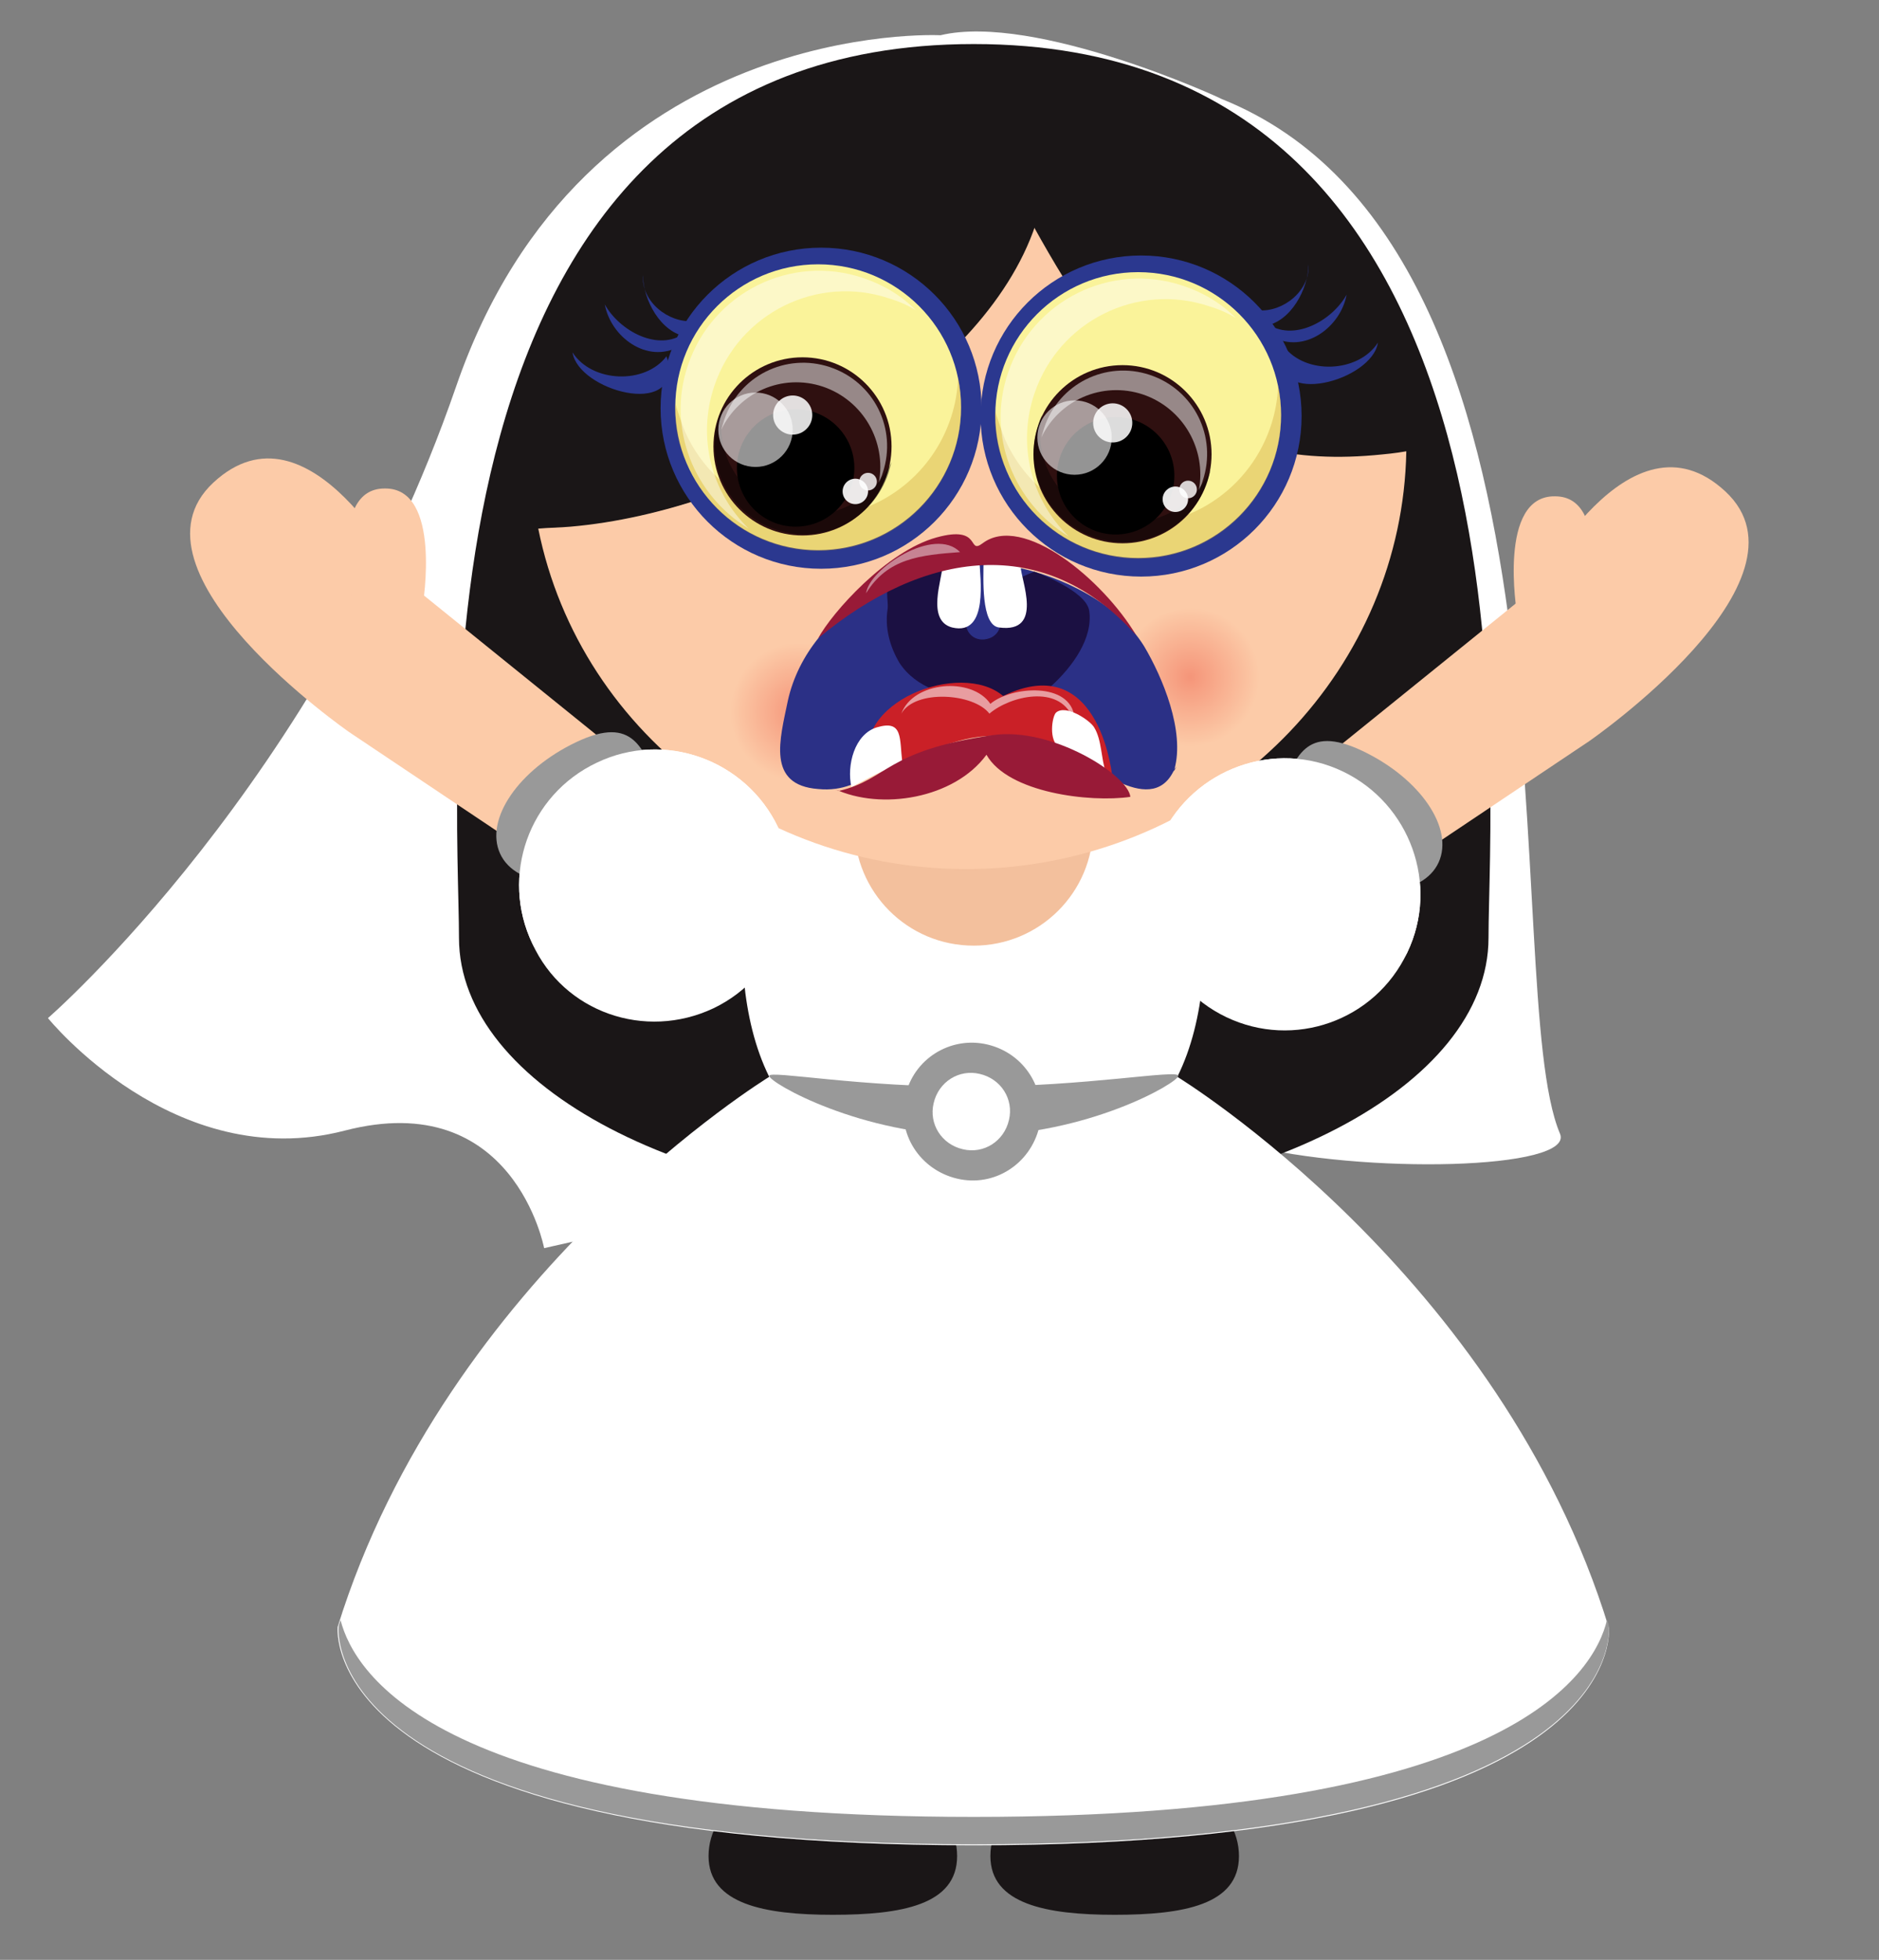 <?xml version="1.0" encoding="utf-8"?>
<!-- Generator: Adobe Illustrator 17.1.0, SVG Export Plug-In . SVG Version: 6.00 Build 0)  -->
<!DOCTYPE svg PUBLIC "-//W3C//DTD SVG 1.1//EN" "http://www.w3.org/Graphics/SVG/1.1/DTD/svg11.dtd">
<svg version="1.1" xmlns="http://www.w3.org/2000/svg" xmlns:xlink="http://www.w3.org/1999/xlink" x="0px" y="0px" width="192px"
	 height="200.2px" viewBox="0 0 192 200.2" enable-background="new 0 0 192 200.2" xml:space="preserve">
<rect x="0" y="0" width="192" height="200.2" fill="#808080" stroke="none"/>
<g id="graphic_bg">
</g>
<g id="area_elements">
</g>
<g id="charachters">
</g>
<g id="text">
	<g>
		<path fill="#FFFFFF" d="M96.1,3.6c0,0-36.5-1.9-49.5,35.9C32.6,80,4.9,104,4.9,104s12.9,16,30.3,11.5c17.3-4.5,20.4,12,20.4,12
			s59.6-13.7,71.6-10.6c12,3.1,33.8,2.6,32.2-1.1c-6.4-15.1,3.9-90.3-34.6-105.7C124.9,10.1,105.8,1.3,96.1,3.6z"/>
		<g>
			<path fill="#1A1617" d="M97.8,189.6c0,5-5.7,6-12.7,6c-7,0-12.7-1.1-12.7-6c0-5,5.7-9,12.7-9C92.1,180.6,97.8,184.6,97.8,189.6z"
				/>
			<path fill="#1A1617" d="M126.6,189.6c0,5-5.7,6-12.7,6c-7,0-12.7-1.1-12.7-6c0-5,5.7-9,12.7-9
				C120.9,180.6,126.6,184.6,126.6,189.6z"/>
		</g>
		<path fill="#1A1617" d="M46.9,95.8c0,15.2,23.5,27.5,52.6,27.5c29,0,52.6-12.3,52.6-27.5c0-15.2,6.3-91.3-52.6-91.3
			C40.6,4.5,46.9,80.6,46.9,95.8z"/>
		<path fill="#F3C09D" d="M84.5,95.4c0,8.2,6.7,14.9,14.9,14.9c8.2,0,14.9-6.7,14.9-14.9c0-8.3-6.7-14.9-14.9-14.9
			C91.2,80.4,84.5,87.1,84.5,95.4z"/>
		<path fill="#FFFFFF" d="M34.5,166.2C45.7,130.1,78.6,110,78.6,110C72.7,98.1,78,79.1,78,79.1l21.5-0.7l0,0l0,0h0l0,0l21.5,0.7
			c0,0,5.2,19.1-0.7,30.9c0,0,33,20.1,44.1,56.3c0,0,2.4,22.2-64.9,22.2l0,0h0l0,0C32.1,188.5,34.5,166.2,34.5,166.2z M87.3,84.4
			c0,6.7,5.4,12.2,12.2,12.2c6.7,0,12.2-5.4,12.2-12.2c0-6.7-5.4-12.2-12.2-12.2C92.8,72.3,87.3,77.7,87.3,84.4z"/>
		<g>
			<path fill="#FCCBA8" d="M105.6,23.1c-5.4,16-28.8,29.1-47.3,30.7c-1.1,0.1-2.2,0.1-3.3,0.2c4.3,21.4,24.7,36.6,47.8,34.6
				c23.1-2.1,40.5-20.6,40.9-42.5c-1.1,0.2-2.2,0.3-3.3,0.4C122.1,48.1,113.8,37.9,105.6,23.1z"/>
		</g>
		<g>
			<g>
				<g>
					<path fill="#1A1617" d="M62.4,70.3c-2.2-3.1-4-6.4-5.3-10C58.4,63.9,60.2,67.2,62.4,70.3z M143.4,52.5
						c-0.8,4.3-2.2,8.5-4.2,12.3C141.2,61,142.7,56.8,143.4,52.5z M143.9,46c0-1,0-2.1-0.1-3.1c-2-22.6-23.5-39.1-48-36.9
						C71.2,8.2,53,28.3,55,50.8c0.1,1,0.2,2.1,0.4,3.1c1,0,2.1-0.1,3.1-0.2c18.5-1.6,41.9-14.7,47.3-30.7
						c8.2,14.8,16.4,25,34.9,23.4C141.8,46.3,142.9,46.2,143.9,46z"/>
				</g>
			</g>
			
				<radialGradient id="SVGID_1_" cx="66.573" cy="291.962" r="7.08" gradientTransform="matrix(0.996 -8.880000e-02 8.880000e-02 0.996 -10.546 -212.16)" gradientUnits="userSpaceOnUse">
				<stop  offset="0" style="stop-color:#F59579"/>
				<stop  offset="1" style="stop-color:#FCCBA8"/>
			</radialGradient>
			<path fill="url(#SVGID_1_)" d="M88.7,72.1c0.3,3.9-2.5,7.3-6.4,7.7c-3.9,0.4-7.3-2.5-7.7-6.4c-0.4-3.9,2.5-7.3,6.4-7.7
				C85,65.4,88.4,68.2,88.7,72.1z"/>
			
				<radialGradient id="SVGID_2_" cx="106.656" cy="291.96" r="7.08" gradientTransform="matrix(0.996 -8.880000e-02 8.880000e-02 0.996 -10.546 -212.16)" gradientUnits="userSpaceOnUse">
				<stop  offset="0" style="stop-color:#F59579"/>
				<stop  offset="1" style="stop-color:#FCCBA8"/>
			</radialGradient>
			<path fill="url(#SVGID_2_)" d="M128.7,68.6c0.3,3.9-2.5,7.3-6.4,7.7c-3.9,0.3-7.3-2.5-7.7-6.4c-0.3-3.9,2.5-7.3,6.4-7.7
				C124.9,61.8,128.3,64.7,128.7,68.6z"/>
		</g>
		<g>
			<path fill="none" d="M99.5,78.4L99.5,78.4L99.5,78.4l10.7,0.3c0.7,1.3,1.2,2.8,1.3,4.3c-0.7,6.1-5.8,10.8-12.1,10.8
				c-6.2,0-11.4-4.7-12.1-10.8c0.2-1.6,0.6-3,1.4-4.3L99.5,78.4z"/>
			<path fill="none" d="M110.2,78.7c-0.6-1-1.3-2-2.1-2.8l2.1,0.1c0.5,0.9,0.8,1.8,1.1,2.8L110.2,78.7z"/>
			<path fill="none" d="M88.8,78.7l-1.1,0c0.2-1,0.6-1.9,1.1-2.8l2.1-0.1C90,76.7,89.3,77.7,88.8,78.7z"/>
			<path fill="#999999" d="M34.8,165.5c1.4,5.5,10.1,20.1,64.7,20.1h0c54.6,0,63.4-14.6,64.7-20.1c0.1,0.2,0.2,0.5,0.2,0.7
				c0,0,2.4,22.2-64.9,22.2h0c-67.4,0-64.9-22.2-64.9-22.2C34.6,166,34.7,165.8,34.8,165.5z"/>
		</g>
		<path fill="#999999" d="M78.6,109.9c0,0.7,9.4,6.1,20.9,6.1c11.6,0,20.9-5.4,20.9-6.1c0-0.7-9.4,1.1-20.9,1.1
			C88,111.1,78.6,109.3,78.6,109.9z"/>
		<g>
			<path fill="#999999" d="M92.5,112c-0.9,3.8,1.5,7.5,5.3,8.4c3.8,0.9,7.5-1.5,8.4-5.3c0.8-3.8-1.5-7.5-5.3-8.4
				C97.1,105.8,93.3,108.2,92.5,112z"/>
			<path fill="#FFFFFF" d="M95.4,112.7c-0.5,2.1,0.8,4.2,3,4.7c2.1,0.5,4.2-0.8,4.7-3c0.5-2.1-0.8-4.2-3-4.7
				C98,109.2,95.9,110.5,95.4,112.7z"/>
		</g>
		<g>
			<g>
				<path fill="#FCCBA8" d="M59,90.4l7.8-10.6L41.3,59.2c0,0-9.7-19-19.5-9.9C12,58.4,35.7,74.8,35.7,74.8L59,90.4z"/>
				<path fill="#FCCBA8" d="M43.2,61.8c0,0,2-12-3.9-11.9c-5.9,0-3.2,12-3.2,12L43.2,61.8z"/>
			</g>
			<path fill="#FFFFFF" d="M54.4,96.4C51.1,89.5,54,81.2,61,77.9c6.9-3.3,15.2-0.3,18.5,6.6c3.3,6.9,0.3,15.2-6.6,18.5
				C65.9,106.3,57.6,103.4,54.4,96.4z"/>
			<path fill="#999999" d="M67.3,80.1c-1.6-3.5-2.5-7.1-8.4-4.3c-5.9,2.8-9.4,7.9-7.8,11.4c1.6,3.5,7.8,4,13.7,1.2
				C70.7,85.6,69,83.6,67.3,80.1z"/>
			<path fill="#FFFFFF" d="M54.4,96.4C51.1,89.5,54,81.2,61,77.9c6.9-3.3,15.2-0.3,18.5,6.6C82.8,91.5,57.6,103.4,54.4,96.4z"/>
		</g>
		<g>
			<g>
				<path fill="#FCCBA8" d="M139.1,91.3l-7.8-10.6l25.5-20.6c0,0,9.7-19,19.5-9.9c9.8,9.1-13.9,25.5-13.9,25.5L139.1,91.3z"/>
				<path fill="#FCCBA8" d="M155,62.6c0,0-2-12,3.9-11.9c5.9,0,3.2,12,3.2,12L155,62.6z"/>
			</g>
			<path fill="#FFFFFF" d="M143.8,97.3c3.3-6.9,0.3-15.2-6.6-18.5c-6.9-3.3-15.2-0.3-18.5,6.6c-3.3,6.9-0.3,15.2,6.6,18.5
				C132.2,107.2,140.5,104.3,143.8,97.3z"/>
			<path fill="#999999" d="M130.8,81c1.6-3.5,2.5-7.1,8.4-4.3c5.9,2.8,9.4,7.9,7.8,11.4c-1.6,3.5-7.8,4-13.7,1.2
				C127.4,86.5,129.2,84.5,130.8,81z"/>
			<path fill="#FFFFFF" d="M143.8,97.3c3.3-6.9,0.3-15.2-6.6-18.5c-6.9-3.3-15.2-0.3-18.5,6.6C115.4,92.4,140.5,104.3,143.8,97.3z"
				/>
		</g>
		<g>
			<g>
				<path fill="#2B388F" d="M70,34c-2.7,2-6.7-0.2-8.2-2.9c0.6,3.3,4.3,6.1,7.6,4.3"/>
			</g>
			<g>
				<path fill="#2B388F" d="M70.8,32.8c-2.5,0.2-5.3-2-5.1-4.7c0,2.5,1.8,5.9,4.5,6.3"/>
			</g>
			<g>
				<path fill="#2B388F" d="M68.1,36.4c-2.2,2.9-7.6,2.7-9.6-0.4c0.6,3.9,10.8,6.7,9.8,1"/>
			</g>
			<g>
				<path fill="#2B388F" d="M129.4,33c2.7,2,6.7-0.2,8.2-2.9c-0.6,3.3-4.3,6.1-7.6,4.3"/>
			</g>
			<g>
				<path fill="#2B388F" d="M128.6,31.7c2.5,0.2,5.3-2,5.1-4.7c0,2.5-1.8,5.9-4.5,6.3"/>
			</g>
			<g>
				<path fill="#2B388F" d="M131.2,35.4c2.2,2.9,7.6,2.7,9.6-0.4c-0.6,3.9-10.8,6.7-9.8,1"/>
			</g>
			<g>
				<path fill="#2B3086" d="M120,78.6c1.1-3.9-1.2-9.4-3.1-12.6c-2.8-4.5-8.6-7.2-13.3-8.1c-9.5-1.9-21,4.1-23.1,13.7
					c-0.8,3.9-2.2,8.6,3.1,9c5.1,0.5,6.6-3.8,14-5.1c3.6-0.6,7.8-0.6,11,0.9c2.4,1.2,8.9,7.2,11.3,2.4c0.2-0.2,0.2-0.3,0.3-0.5"/>
			</g>
			<g>
				<path fill="#1B1042" d="M107.4,70.1c2.2-2,4.3-4.9,3.9-7.7c-0.3-2.1-5.6-4-5.6-4c-1.4,0.5-2.9,1.4-4.4,1.9
					c0.4,0.8,0.3,1.6,0,2.3c1.5,0.4,1,2.2-0.2,2.6c-1.4,0.5-2.6-0.5-2.4-2c0.1-0.3,0.5-0.4,0.6-0.5c0.1-0.3-0.1-0.6,0-0.9
					c0.2-0.9,0.2-1.1-0.5-1.5c-0.9-0.5-2.3-3.7-2.5-2.6c-0.1,1-4,1-5.1,1.7c-0.9,0.6-0.4,1.8-0.5,2.8c-0.3,1.9,0.2,3.8,1.2,5.5
					c1.7,2.6,4.9,3.5,7.9,3.6c0.9,0.1,1.8,0,2.7-0.2C104.1,70.7,106,70.9,107.4,70.1"/>
			</g>
			<g>
				<path fill="#CA2027" d="M102.5,71.1c10.1-4.9,11.2,8.6,11.2,8.6c-7.9-4.1-6.8-4.4-9.5-4.5c-5.3-0.3-6.7,0.4-15.1,3.9
					c-0.2-0.6,0.1,0.4-0.2-0.6C86.7,71.7,98.2,67.4,102.5,71.1z"/>
			</g>
			<g>
				<path fill="#FFFFFF" d="M113,78.9c-0.5-1.4-0.4-3.3-1.2-4.6c-0.4-0.7-2.9-2.4-3.9-1.5c-0.4,0.4-0.8,2.9,0.4,3.6
					c1.2,0.7,2.9,1.5,4.5,2.6"/>
			</g>
			<g>
				<path fill="#FFFFFF" d="M92.2,77.9c-0.3-2.5,0.1-4.4-2.6-3.6c-2.3,0.7-3.1,3.9-2.6,6.1c1.6-0.8,3.2-1.8,5.2-2.4"/>
			</g>
			<g>
				<path fill="#FFFFFF" d="M104.3,57.9c0,1.3,2.4,6.8-2.2,6.2c-1.9-0.2-1.6-5.2-1.6-6.7C101.8,57.5,103.2,57.4,104.3,57.9"/>
			</g>
			<g>
				<path fill="#FFFFFF" d="M96.3,57.8c0,1.3-1.7,5.6,1,6.3c3.8,0.9,2.8-5.3,2.8-6.7C98.9,57.4,97.4,57.3,96.3,57.8"/>
			</g>
			<g opacity="0.56">
				<path fill="#FFFFFF" d="M109.8,73.3c-0.4-3.7-6.5-3.2-8.6-1.4c-1.9-2.8-7.9-2.3-9.1,1c1.4-2.5,7.4-2.1,9,0
					c2.1-1.8,7.1-3,8.5,0.4"/>
			</g>
			<g>
				<path fill="#981A37" d="M83.6,65.2c1.4-2.6,7-8.9,12.1-10.3c4.7-1.3,3.1,1.8,4.7,0.6c4.1-3.1,12.3,3.7,15.7,9.4
					C106.7,54.4,94.4,56.2,83.6,65.2"/>
			</g>
			<g>
				<path fill="#981A37" d="M85.3,80.6c4.7,2.2,12.2,1,15.5-3.5c2.2,3.9,10.6,4.9,14.7,4.3c-0.2-2.2-8-7.2-14.1-6.3
					c-11,1.6-10.6,4.5-15.7,5.7"/>
			</g>
			<g opacity="0.46">
				<path fill="#FFFFFF" d="M88.5,60.6c0.3-2.5,7-6.9,9.6-4.2C94.1,56.7,90.7,57,88.5,60.6"/>
			</g>
			<g>
				<circle fill="#2B388F" cx="83.9" cy="41.7" r="16.4"/>
				<circle fill="#FAF39A" cx="83.6" cy="41.6" r="14.6"/>
				<path opacity="0.33" fill="#CA992C" d="M97.9,38.6c-0.2,5.4-3.4,10.5-8.6,12.9c-7.4,3.3-16,0-19.3-7.4c-0.4-1-0.7-1.9-1-2.9
					c-0.1,2.2,0.3,4.4,1.3,6.4C73.6,55,82.2,58.3,89.6,55C96,52.1,99.3,45.2,97.9,38.6z"/>
				<path opacity="0.45" fill="#FFFFFF" d="M73,39.4C75.5,32,83.5,28,90.9,30.5c1,0.3,1.9,0.7,2.7,1.2c-1.5-1.5-3.3-2.6-5.4-3.3
					c-7.4-2.5-15.4,1.5-17.9,8.9c-2.2,6.4,0.6,13.3,6.2,16.7C72.7,50.3,71.2,44.7,73,39.4z"/>
				<circle fill="#2F1010" cx="82" cy="45.6" r="9.1"/>
				<path opacity="0.43" d="M79.9,52.1c-4.4-1.5-7-6-6-10.5c-0.2,0.3-0.3,0.7-0.4,1c-1.6,4.8,1,9.9,5.8,11.5c4.8,1.6,9.9-1,11.5-5.8
					c0.1-0.4,0.2-0.7,0.3-1.1C89,51.5,84.3,53.6,79.9,52.1z"/>
				<path opacity="0.5" fill="#FFFFFF" d="M84.1,39.5c4.1,1.4,6.5,5.6,5.7,9.8c0.1-0.3,0.3-0.6,0.4-1c1.5-4.5-0.9-9.3-5.4-10.8
					c-4.5-1.5-9.3,0.9-10.8,5.4c-0.1,0.3-0.2,0.7-0.3,1C75.5,40.1,79.9,38.1,84.1,39.5z"/>
				<circle cx="81.3" cy="47.8" r="6"/>
				<circle opacity="0.58" fill="#FFFFFF" cx="77.2" cy="43.9" r="3.8"/>
				<circle opacity="0.86" fill="#FFFFFF" cx="81" cy="42.4" r="2"/>
				<circle opacity="0.91" fill="#FFFFFF" cx="87.4" cy="50.2" r="1.3"/>
				<circle opacity="0.81" fill="#FFFFFF" cx="88.7" cy="49.2" r="0.9"/>
			</g>
			<g>
				<circle fill="#2B388F" cx="116.6" cy="42.5" r="16.4"/>
				<circle fill="#FAF39A" cx="116.3" cy="42.4" r="14.6"/>
				<path opacity="0.33" fill="#CA992C" d="M130.6,39.4c-0.2,5.4-3.4,10.5-8.6,12.9c-7.4,3.3-16,0-19.3-7.4c-0.4-1-0.7-1.9-1-2.9
					c-0.1,2.2,0.3,4.4,1.3,6.4c3.3,7.4,11.9,10.7,19.3,7.4C128.7,52.9,132,46,130.6,39.4z"/>
				<path opacity="0.45" fill="#FFFFFF" d="M105.7,40.2c2.5-7.4,10.5-11.4,17.9-8.9c1,0.3,1.9,0.7,2.7,1.2c-1.5-1.5-3.3-2.6-5.4-3.3
					c-7.4-2.5-15.4,1.5-17.9,8.9c-2.2,6.4,0.6,13.3,6.2,16.7C105.4,51.1,103.9,45.5,105.7,40.2z"/>
				<circle fill="#2F1010" cx="114.7" cy="46.4" r="9.1"/>
				<path opacity="0.43" d="M112.5,52.9c-4.4-1.5-7-6-6-10.5c-0.2,0.3-0.3,0.7-0.4,1c-1.6,4.8,1,9.9,5.8,11.5
					c4.8,1.6,9.9-1,11.5-5.8c0.1-0.4,0.2-0.7,0.3-1.1C121.7,52.3,117,54.4,112.5,52.9z"/>
				<path opacity="0.5" fill="#FFFFFF" d="M116.8,40.3c4.1,1.4,6.5,5.6,5.7,9.8c0.1-0.3,0.3-0.6,0.4-1c1.5-4.5-0.9-9.3-5.4-10.8
					c-4.5-1.5-9.3,0.9-10.8,5.4c-0.1,0.3-0.2,0.7-0.3,1C108.2,40.9,112.6,38.9,116.8,40.3z"/>
				<circle cx="114" cy="48.6" r="6"/>
				<circle opacity="0.58" fill="#FFFFFF" cx="109.8" cy="44.7" r="3.8"/>
				<circle opacity="0.86" fill="#FFFFFF" cx="113.7" cy="43.2" r="2"/>
				<circle opacity="0.91" fill="#FFFFFF" cx="120.1" cy="51" r="1.3"/>
				<circle opacity="0.81" fill="#FFFFFF" cx="121.4" cy="50" r="0.9"/>
			</g>
		</g>
	</g>
</g>
</svg>
